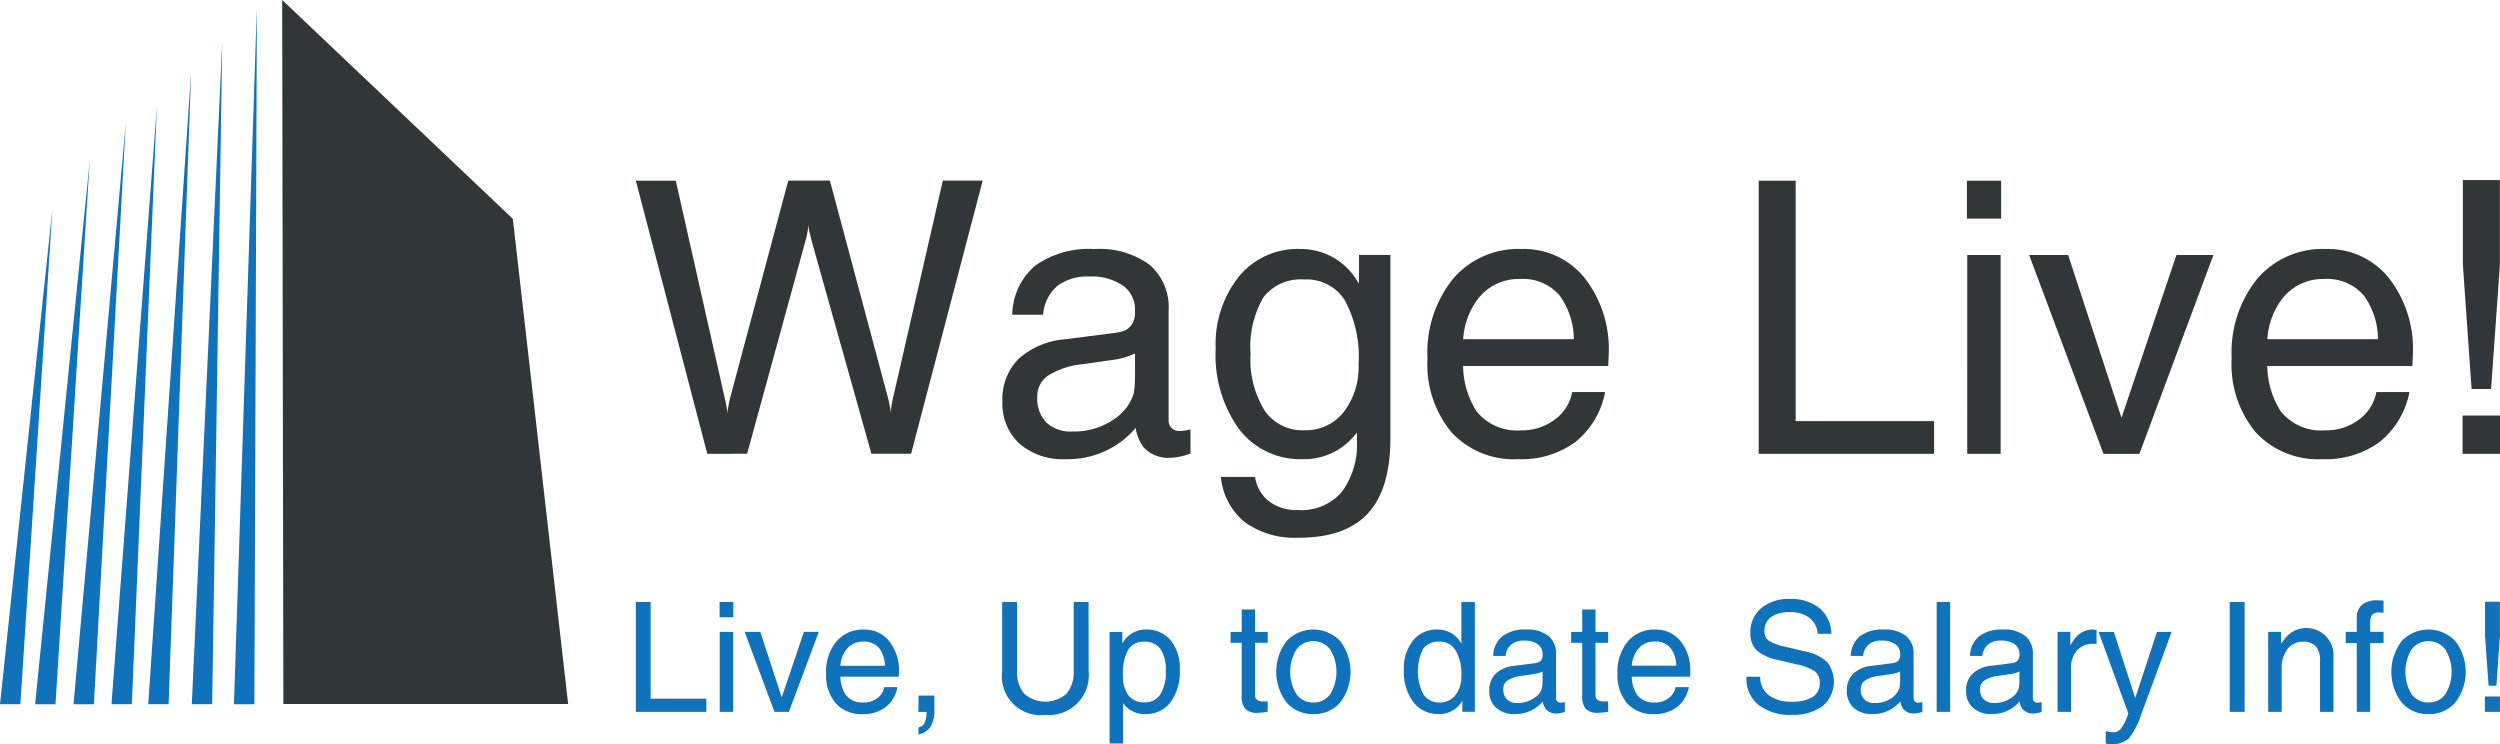 <svg id="Group_3" data-name="Group 3" xmlns="http://www.w3.org/2000/svg" xmlns:xlink="http://www.w3.org/1999/xlink" width="201.527" height="60" viewBox="0 0 201.527 60">
  <defs>
    <clipPath id="clip-path">
      <rect id="Rectangle_3" data-name="Rectangle 3" width="201.527" height="60" fill="none"/>
    </clipPath>
  </defs>
  <path id="Path_1" data-name="Path 1" d="M41.8,57.43,42,1.247,40.153,57.43Z" transform="translate(-21.294 -0.661)" fill="#1072ba" fill-rule="evenodd"/>
  <path id="Path_2" data-name="Path 2" d="M34.561,60.542l.811-53.426L32.918,60.542Z" transform="translate(-17.457 -3.774)" fill="#1072ba" fill-rule="evenodd"/>
  <path id="Path_3" data-name="Path 3" d="M27.084,63.291,28.9,12.3,25.441,63.291Z" transform="translate(-13.492 -6.523)" fill="#1072ba" fill-rule="evenodd"/>
  <path id="Path_4" data-name="Path 4" d="M20.775,66.447l2.02-48.2-3.662,48.2Z" transform="translate(-10.147 -9.679)" fill="#1072ba" fill-rule="evenodd"/>
  <path id="Path_5" data-name="Path 5" d="M14.263,70.654,16.83,23.837,12.62,70.654Z" transform="translate(-6.693 -13.885)" fill="#1072ba" fill-rule="evenodd"/>
  <path id="Path_6" data-name="Path 6" d="M7.671,74.086l2.757-43.777-4.4,43.777Z" transform="translate(-3.197 -17.317)" fill="#1072ba" fill-rule="evenodd"/>
  <path id="Path_7" data-name="Path 7" d="M0,78.39H1.642L4.229,38.426Z" transform="translate(0 -21.622)" fill="#1072ba"/>
  <path id="Path_8" data-name="Path 8" d="M48.527,56.749H71.483L67.027,17.642,48.432,0Z" transform="translate(-25.685)" fill="#313638"/>
  <g id="Group_2" data-name="Group 2">
    <g id="Group_1" data-name="Group 1" clip-path="url(#clip-path)">
      <path id="Path_9" data-name="Path 9" d="M117.149,53.669l-5.761-22.02h3.221l3.92,17.409c.07.288.127.566.173.834a4.181,4.181,0,0,1,.067.556,3.375,3.375,0,0,1,.077-.594c.05-.273.108-.539.172-.8l4.659-17.409h3.355l4.63,17.313a6.74,6.74,0,0,1,.191.834,3.785,3.785,0,0,1,.077.6,4.183,4.183,0,0,1,.067-.575c.044-.28.1-.568.173-.862l3.968-17.313h3.212l-5.771,22.02h-3.2l-4.784-17.035c-.076-.288-.148-.568-.211-.844a3.406,3.406,0,0,1-.086-.594,3.759,3.759,0,0,1-.077.613,6.848,6.848,0,0,1-.192.825l-4.668,17.035Zm28.89.432a5.331,5.331,0,0,1-3.729-1.256,4.379,4.379,0,0,1-1.37-3.4,4.568,4.568,0,0,1,1.294-3.423,6.374,6.374,0,0,1,3.777-1.591l3.672-.47a4.772,4.772,0,0,0,.853-.144,1.344,1.344,0,0,0,.806-.537,1.745,1.745,0,0,0,.288-1.026v-.134a2.374,2.374,0,0,0-.978-2.013,4.433,4.433,0,0,0-2.7-.728,3.979,3.979,0,0,0-2.608.776,3.387,3.387,0,0,0-1.122,2.3h-2.492a5.308,5.308,0,0,1,1.859-3.959,7.48,7.48,0,0,1,4.765-1.333,6.811,6.811,0,0,1,4.448,1.265,4.517,4.517,0,0,1,1.534,3.691v8.81a.843.843,0,0,0,.91.9,3.114,3.114,0,0,0,.346-.029,4.116,4.116,0,0,0,.508-.1v1.946a5.154,5.154,0,0,1-.825.24,3.607,3.607,0,0,1-.738.1,2.7,2.7,0,0,1-2.215-.843,3.465,3.465,0,0,1-.642-1.571,5.762,5.762,0,0,1-.69.719A7.154,7.154,0,0,1,146.039,54.1Zm5.589-6.787V45.578a5.588,5.588,0,0,1-1.659.5l-2.473.355a6.585,6.585,0,0,0-2.847.911,2,2,0,0,0-.9,1.726,2.782,2.782,0,0,0,.738,2.08,2.855,2.855,0,0,0,2.08.719,5.645,5.645,0,0,0,3.595-1.15,3.856,3.856,0,0,0,1.333-1.822,3.734,3.734,0,0,0,.1-.623C151.614,47.984,151.628,47.665,151.628,47.313Z" transform="translate(-60.134 -17.086)" fill="#313638"/>
      <path id="Path_10" data-name="Path 10" d="M219.6,64.67a4.331,4.331,0,0,0,3.537-1.457,6.5,6.5,0,0,0,1.218-4.256v-.528l-.02.01A5.25,5.25,0,0,1,220,60.567a6.21,6.21,0,0,1-5.128-2.4,10.207,10.207,0,0,1-1.9-6.5,8.722,8.722,0,0,1,1.87-5.819,6.11,6.11,0,0,1,4.9-2.224,5.282,5.282,0,0,1,4.592,2.5l.191.288v-2.31h2.531V58.957q-.021,4.055-1.83,6T219.652,66.9a6.866,6.866,0,0,1-4.334-1.256A5.325,5.325,0,0,1,213.392,62h2.751a3.087,3.087,0,0,0,1.141,1.975A3.711,3.711,0,0,0,219.6,64.67Zm.527-18.588a3.81,3.81,0,0,0-3.307,1.438,7.935,7.935,0,0,0-1.035,4.572,7.806,7.806,0,0,0,1.131,4.554,3.7,3.7,0,0,0,3.211,1.591,3.887,3.887,0,0,0,3.163-1.466,5.97,5.97,0,0,0,1.2-3.883,9.542,9.542,0,0,0-1.093-5.1A3.617,3.617,0,0,0,220.131,46.082Z" transform="translate(-114.975 -23.553)" fill="#313638"/>
      <path id="Path_11" data-name="Path 11" d="M257.375,60.567a6.837,6.837,0,0,1-5.349-2.157,8.569,8.569,0,0,1-1.946-5.963,9.481,9.481,0,0,1,2.061-6.422,6.926,6.926,0,0,1,5.531-2.4,6.284,6.284,0,0,1,5.08,2.339,9.316,9.316,0,0,1,1.937,6.135l-.039.958h-11.7a6.937,6.937,0,0,0,1.093,3.662,4.179,4.179,0,0,0,3.6,1.524,4.363,4.363,0,0,0,2.693-.863,3.554,3.554,0,0,0,1.409-2.224H264.4A6.786,6.786,0,0,1,262,59.187,7.363,7.363,0,0,1,257.375,60.567Zm4.5-9.673a6.059,6.059,0,0,0-1.112-3.48,3.855,3.855,0,0,0-3.2-1.371,4.146,4.146,0,0,0-3.4,1.582,6.041,6.041,0,0,0-1.208,3.269Z" transform="translate(-135.009 -23.553)" fill="#313638"/>
      <path id="Path_12" data-name="Path 12" d="M308.1,53.669V31.649h2.981V51.033h11.158v2.636Z" transform="translate(-166.33 -17.086)" fill="#313638"/>
      <path id="Path_13" data-name="Path 13" d="M344.609,37.641H347.3V53.669h-2.694Zm-.029-5.992h2.761v3.058H344.58Z" transform="translate(-186.026 -17.086)" fill="#313638"/>
      <path id="Path_14" data-name="Path 14" d="M355.486,44.671h3.144l4.3,13.123,4.429-13.123h2.982L364.373,60.7h-2.895Z" transform="translate(-191.914 -24.116)" fill="#313638"/>
      <path id="Path_15" data-name="Path 15" d="M398.26,60.567a6.837,6.837,0,0,1-5.349-2.157,8.569,8.569,0,0,1-1.946-5.963,9.481,9.481,0,0,1,2.061-6.422,6.926,6.926,0,0,1,5.531-2.4,6.286,6.286,0,0,1,5.081,2.339,9.319,9.319,0,0,1,1.936,6.135l-.039.958h-11.7a6.937,6.937,0,0,0,1.093,3.662,4.179,4.179,0,0,0,3.6,1.524,4.361,4.361,0,0,0,2.693-.863,3.553,3.553,0,0,0,1.409-2.224h2.665a6.786,6.786,0,0,1-2.406,4.026A7.363,7.363,0,0,1,398.26,60.567Zm4.5-9.673a6.062,6.062,0,0,0-1.112-3.48,3.856,3.856,0,0,0-3.2-1.371,4.146,4.146,0,0,0-3.4,1.582,6.041,6.041,0,0,0-1.208,3.269Z" transform="translate(-211.068 -23.553)" fill="#313638"/>
      <path id="Path_16" data-name="Path 16" d="M432.137,48.389l-.7-10V31.546h2.982v6.845l-.71,10Zm-.729,2.137h3.02v3.087h-3.02Z" transform="translate(-232.901 -17.031)" fill="#313638"/>
      <path id="Path_17" data-name="Path 17" d="M111.388,114.317v-8.858h1.195v7.795h4.49v1.063Zm6.763-6.446h1.085v6.446h-1.085Zm-.011-2.412h1.108v1.228H118.14Z" transform="translate(-60.134 -56.933)" fill="#1072ba"/>
      <path id="Path_18" data-name="Path 18" d="M130.453,110.7h1.262l1.729,5.277,1.785-5.277h1.2l-2.407,6.446H132.86Z" transform="translate(-70.427 -59.764)" fill="#1072ba"/>
      <path id="Path_19" data-name="Path 19" d="M147.654,117.1a2.747,2.747,0,0,1-2.148-.865,3.46,3.46,0,0,1-.782-2.4,3.823,3.823,0,0,1,.826-2.583,2.782,2.782,0,0,1,2.226-.964,2.52,2.52,0,0,1,2.043.942,3.742,3.742,0,0,1,.777,2.468l-.011.386h-4.71a2.81,2.81,0,0,0,.435,1.471,1.7,1.7,0,0,0,1.449.611,1.758,1.758,0,0,0,1.085-.347,1.435,1.435,0,0,0,.567-.892h1.069a2.71,2.71,0,0,1-.964,1.619,2.956,2.956,0,0,1-1.862.557m1.807-3.895a2.408,2.408,0,0,0-.441-1.4,1.563,1.563,0,0,0-1.294-.551,1.663,1.663,0,0,0-1.366.639,2.424,2.424,0,0,0-.485,1.311Z" transform="translate(-78.131 -59.538)" fill="#1072ba"/>
      <path id="Path_20" data-name="Path 20" d="M160.906,122.515v-.655h1.283v1.1a2.647,2.647,0,0,1-.3,1.4,1.529,1.529,0,0,1-.986.634v-.573a.654.654,0,0,0,.523-.419,2.476,2.476,0,0,0,.138-.826h-.661Z" transform="translate(-86.867 -65.788)" fill="#1072ba"/>
      <path id="Path_21" data-name="Path 21" d="M182.54,111.067a3.206,3.206,0,0,1-3.487,3.492,3.122,3.122,0,0,1-3.487-3.492v-5.608h1.2v5.519a2.708,2.708,0,0,0,.583,1.879,2.588,2.588,0,0,0,3.4,0,2.712,2.712,0,0,0,.584-1.879v-5.519h1.2Z" transform="translate(-94.782 -56.933)" fill="#1072ba"/>
      <path id="Path_22" data-name="Path 22" d="M194.381,110.475h1.03v.914l.055-.077a2.135,2.135,0,0,1,1.84-1.03,2.491,2.491,0,0,1,2,.871,3.525,3.525,0,0,1,.739,2.352,4.2,4.2,0,0,1-.744,2.638,2.465,2.465,0,0,1-2.06.953,2.074,2.074,0,0,1-1.735-.837l-.039-.05v3.261h-1.085Zm2.8,5.679a1.467,1.467,0,0,0,1.289-.639,3.318,3.318,0,0,0,.441-1.873,3.044,3.044,0,0,0-.425-1.79,1.5,1.5,0,0,0-1.3-.584,1.435,1.435,0,0,0-1.311.656,4.029,4.029,0,0,0-.413,2.082,2.5,2.5,0,0,0,.446,1.592,1.535,1.535,0,0,0,1.272.556" transform="translate(-104.939 -59.537)" fill="#1072ba"/>
      <path id="Path_23" data-name="Path 23" d="M218.566,115.022a6.162,6.162,0,0,1-.8.082,1.327,1.327,0,0,1-1-.314,1.562,1.562,0,0,1-.292-1.074v-4.253h-.893v-.881h.893v-1.807h1.079v1.807h1.019v.881h-1.019v4.253a.4.4,0,0,0,.171.341.766.766,0,0,0,.463.127h.386Z" transform="translate(-116.381 -57.644)" fill="#1072ba"/>
      <path id="Path_24" data-name="Path 24" d="M226.567,117.1a2.752,2.752,0,0,1-2.165-.942,4.094,4.094,0,0,1,0-4.931,2.972,2.972,0,0,1,4.341,0,4.091,4.091,0,0,1,0,4.931,2.756,2.756,0,0,1-2.176.942m0-.937a1.612,1.612,0,0,0,1.36-.666,3.463,3.463,0,0,0,0-3.608,1.714,1.714,0,0,0-2.721,0,3.5,3.5,0,0,0,0,3.608,1.62,1.62,0,0,0,1.361.666" transform="translate(-120.7 -59.538)" fill="#1072ba"/>
      <path id="Path_25" data-name="Path 25" d="M248.764,114.493a2.492,2.492,0,0,1-2.06-.964,4.105,4.105,0,0,1-.766-2.617,3.534,3.534,0,0,1,.738-2.341,2.4,2.4,0,0,1,1.934-.893,2.179,2.179,0,0,1,1.884,1l.082.121v-3.343h1.086v8.858h-1.009v-.881l-.138.2a2.112,2.112,0,0,1-1.752.86m.061-5.839a1.54,1.54,0,0,0-1.334.584,4.068,4.068,0,0,0,.033,3.68,1.5,1.5,0,0,0,1.3.645,1.549,1.549,0,0,0,1.266-.589,2.414,2.414,0,0,0,.485-1.57,3.764,3.764,0,0,0-.457-2.033A1.445,1.445,0,0,0,248.825,108.654Z" transform="translate(-132.773 -56.933)" fill="#1072ba"/>
      <path id="Path_26" data-name="Path 26" d="M262.946,117.1a2.148,2.148,0,0,1-1.5-.507,1.763,1.763,0,0,1-.551-1.366,1.856,1.856,0,0,1,.518-1.383,2.579,2.579,0,0,1,1.526-.639l1.476-.188a1.871,1.871,0,0,0,.341-.06.559.559,0,0,0,.325-.215.693.693,0,0,0,.116-.408v-.055a.956.956,0,0,0-.391-.81,1.8,1.8,0,0,0-1.091-.292,1.6,1.6,0,0,0-1.047.309,1.38,1.38,0,0,0-.457.925h-1a2.117,2.117,0,0,1,.744-1.592,3.019,3.019,0,0,1,1.917-.535,2.726,2.726,0,0,1,1.79.513,1.811,1.811,0,0,1,.617,1.482v3.542a.349.349,0,0,0,.1.259.358.358,0,0,0,.264.1,1.136,1.136,0,0,0,.144-.011c.062-.007.129-.017.2-.033v.783a2.1,2.1,0,0,1-.336.093,1.431,1.431,0,0,1-.292.039,1.1,1.1,0,0,1-.893-.336,1.412,1.412,0,0,1-.259-.634,2.589,2.589,0,0,1-.275.286A2.867,2.867,0,0,1,262.946,117.1Zm2.247-2.732v-.7a2.2,2.2,0,0,1-.672.2l-.992.149a2.627,2.627,0,0,0-1.146.364.8.8,0,0,0-.358.694,1.129,1.129,0,0,0,.292.837,1.141,1.141,0,0,0,.837.292,2.274,2.274,0,0,0,1.448-.463,1.254,1.254,0,0,0,.573-.986c.011-.113.017-.242.017-.385" transform="translate(-140.845 -59.538)" fill="#1072ba"/>
      <path id="Path_27" data-name="Path 27" d="M278.221,115.022a6.163,6.163,0,0,1-.8.082,1.327,1.327,0,0,1-1-.314,1.562,1.562,0,0,1-.292-1.074v-4.253h-.892v-.881h.892v-1.807H277.2v1.807h1.019v.881H277.2v4.253a.4.4,0,0,0,.171.341.765.765,0,0,0,.462.127h.386Z" transform="translate(-148.587 -57.644)" fill="#1072ba"/>
      <path id="Path_28" data-name="Path 28" d="M286.292,117.1a2.746,2.746,0,0,1-2.148-.865,3.458,3.458,0,0,1-.782-2.4,3.821,3.821,0,0,1,.826-2.583,2.781,2.781,0,0,1,2.225-.964,2.519,2.519,0,0,1,2.043.942,3.742,3.742,0,0,1,.777,2.468l-.011.386h-4.71a2.81,2.81,0,0,0,.435,1.471,1.7,1.7,0,0,0,1.449.611,1.758,1.758,0,0,0,1.085-.347,1.436,1.436,0,0,0,.568-.892h1.068a2.71,2.71,0,0,1-.964,1.619A2.956,2.956,0,0,1,286.292,117.1ZM288.1,113.2a2.408,2.408,0,0,0-.441-1.4,1.563,1.563,0,0,0-1.294-.551,1.662,1.662,0,0,0-1.366.639,2.421,2.421,0,0,0-.485,1.311Z" transform="translate(-152.977 -59.538)" fill="#1072ba"/>
      <path id="Path_29" data-name="Path 29" d="M311.7,107.741a1.775,1.775,0,0,0-.667-1.289,2.448,2.448,0,0,0-1.559-.457,2.546,2.546,0,0,0-1.537.391,1.339,1.339,0,0,0-.524,1.146.884.884,0,0,0,.347.766,4.415,4.415,0,0,0,1.4.5l1.542.364a3.458,3.458,0,0,1,1.774.876,2.573,2.573,0,0,1-.385,3.531,3.939,3.939,0,0,1-2.473.7,4.1,4.1,0,0,1-2.711-.815,2.7,2.7,0,0,1-.953-2.193V111.2h1.107a1.851,1.851,0,0,0,.694,1.488,2.955,2.955,0,0,0,1.862.523,3.021,3.021,0,0,0,1.674-.38,1.251,1.251,0,0,0,.573-1.113,1.151,1.151,0,0,0-.38-.947,4.26,4.26,0,0,0-1.5-.573l-1.542-.364a3.566,3.566,0,0,1-1.669-.771,1.839,1.839,0,0,1-.5-1.372,2.514,2.514,0,0,1,.865-2.01,3.447,3.447,0,0,1,2.336-.75,3.578,3.578,0,0,1,2.38.75,2.734,2.734,0,0,1,.947,2.06Z" transform="translate(-165.174 -56.648)" fill="#1072ba"/>
      <path id="Path_30" data-name="Path 30" d="M325.588,117.1a2.148,2.148,0,0,1-1.5-.507,1.764,1.764,0,0,1-.551-1.366,1.858,1.858,0,0,1,.518-1.383,2.581,2.581,0,0,1,1.526-.639l1.476-.188a1.871,1.871,0,0,0,.341-.06.559.559,0,0,0,.325-.215.693.693,0,0,0,.115-.408v-.055a.956.956,0,0,0-.391-.81,1.8,1.8,0,0,0-1.09-.292,1.6,1.6,0,0,0-1.047.309,1.381,1.381,0,0,0-.457.925h-1a2.118,2.118,0,0,1,.744-1.592,3.019,3.019,0,0,1,1.917-.535,2.726,2.726,0,0,1,1.79.513,1.811,1.811,0,0,1,.617,1.482v3.542a.349.349,0,0,0,.1.259.358.358,0,0,0,.264.1,1.125,1.125,0,0,0,.143-.011c.062-.007.13-.017.2-.033v.783a2.112,2.112,0,0,1-.336.093,1.423,1.423,0,0,1-.292.039,1.1,1.1,0,0,1-.893-.336,1.411,1.411,0,0,1-.259-.634,2.6,2.6,0,0,1-.276.286,2.865,2.865,0,0,1-1.988.733m2.247-2.732v-.7a2.2,2.2,0,0,1-.672.2l-.992.149a2.627,2.627,0,0,0-1.146.364.8.8,0,0,0-.358.694,1.02,1.02,0,0,0,1.129,1.13,2.274,2.274,0,0,0,1.449-.463,1.6,1.6,0,0,0,.534-.738,1.624,1.624,0,0,0,.039-.248C327.83,114.638,327.835,114.508,327.835,114.365Z" transform="translate(-174.664 -59.538)" fill="#1072ba"/>
      <rect id="Rectangle_1" data-name="Rectangle 1" width="1.085" height="8.858" transform="translate(156.117 48.526)" fill="#1072ba"/>
      <path id="Path_31" data-name="Path 31" d="M346.484,117.1a2.146,2.146,0,0,1-1.5-.507,1.764,1.764,0,0,1-.551-1.366,1.856,1.856,0,0,1,.518-1.383,2.579,2.579,0,0,1,1.526-.639l1.476-.188a1.871,1.871,0,0,0,.341-.06.558.558,0,0,0,.325-.215.693.693,0,0,0,.115-.408v-.055a.956.956,0,0,0-.391-.81,1.8,1.8,0,0,0-1.091-.292,1.6,1.6,0,0,0-1.047.309,1.381,1.381,0,0,0-.457.925h-1a2.116,2.116,0,0,1,.744-1.592,3.017,3.017,0,0,1,1.917-.535,2.727,2.727,0,0,1,1.79.513,1.812,1.812,0,0,1,.617,1.482v3.542a.349.349,0,0,0,.1.259.359.359,0,0,0,.265.1,1.136,1.136,0,0,0,.143-.011c.062-.007.129-.017.2-.033v.783a2.1,2.1,0,0,1-.336.093,1.427,1.427,0,0,1-.292.039,1.1,1.1,0,0,1-.893-.336,1.422,1.422,0,0,1-.259-.634,2.545,2.545,0,0,1-.275.286A2.867,2.867,0,0,1,346.484,117.1Zm2.247-2.732v-.7a2.2,2.2,0,0,1-.672.2l-.992.149a2.627,2.627,0,0,0-1.146.364.8.8,0,0,0-.358.694,1.129,1.129,0,0,0,.292.837,1.141,1.141,0,0,0,.837.292,2.274,2.274,0,0,0,1.448-.463,1.254,1.254,0,0,0,.573-.986C348.726,114.638,348.731,114.508,348.731,114.365Z" transform="translate(-185.945 -59.538)" fill="#1072ba"/>
      <path id="Path_32" data-name="Path 32" d="M360.46,116.92v-6.446h1.03v1.1a3.747,3.747,0,0,1,.292-.468,1.836,1.836,0,0,1,1.515-.826.974.974,0,0,1,.308.056v1.107l-.226-.005a1.736,1.736,0,0,0-1.355.529,2.142,2.142,0,0,0-.479,1.5v3.454Z" transform="translate(-194.599 -59.537)" fill="#1072ba"/>
      <path id="Path_33" data-name="Path 33" d="M373.537,110.7l-2.451,6.655a6.286,6.286,0,0,1-1.014,1.945,2.126,2.126,0,0,1-1.851.4V118.69a2.128,2.128,0,0,0,.623.1.756.756,0,0,0,.612-.3,4.432,4.432,0,0,0,.562-1.129l.017-.1-2.391-6.556h1.234l1.724,5.333,1.746-5.333Z" transform="translate(-198.477 -59.764)" fill="#1072ba"/>
      <rect id="Rectangle_2" data-name="Rectangle 2" width="1.201" height="8.858" transform="translate(179.738 48.526)" fill="#1072ba"/>
      <path id="Path_34" data-name="Path 34" d="M397.362,116.92v-6.446H398.4v.948l.237-.314a2.19,2.19,0,0,1,3.988,1.394v4.418h-1.085v-4.049a1.836,1.836,0,0,0-.331-1.223,1.325,1.325,0,0,0-1.058-.38,1.5,1.5,0,0,0-1.245.6,2.561,2.561,0,0,0-.457,1.6v3.454Z" transform="translate(-214.521 -59.537)" fill="#1072ba"/>
      <path id="Path_35" data-name="Path 35" d="M412.911,108.62v5.547h-1.079V108.62h-.892v-.9h.892v-1.1a1.344,1.344,0,0,1,.419-1.08,1.9,1.9,0,0,1,1.267-.364l.474.017v.981l-.424-.022a.6.6,0,0,0-.485.2.865.865,0,0,0-.171.573v.788h1.08v.9Z" transform="translate(-221.851 -56.784)" fill="#1072ba"/>
      <path id="Path_36" data-name="Path 36" d="M421.93,117.1a2.75,2.75,0,0,1-2.165-.942,4.091,4.091,0,0,1,0-4.931,2.971,2.971,0,0,1,4.34,0,4.091,4.091,0,0,1,0,4.931,2.755,2.755,0,0,1-2.176.942m0-.937a1.612,1.612,0,0,0,1.361-.666,3.466,3.466,0,0,0,0-3.608,1.714,1.714,0,0,0-2.721,0,3.5,3.5,0,0,0,0,3.608,1.619,1.619,0,0,0,1.361.666" transform="translate(-226.17 -59.538)" fill="#1072ba"/>
      <path id="Path_37" data-name="Path 37" d="M435.623,112.193l-.287-4.016v-2.754h1.2v2.754l-.28,4.016Zm-.3.865h1.218v1.24h-1.218Z" transform="translate(-235.016 -56.914)" fill="#1072ba"/>
    </g>
  </g>
</svg>
